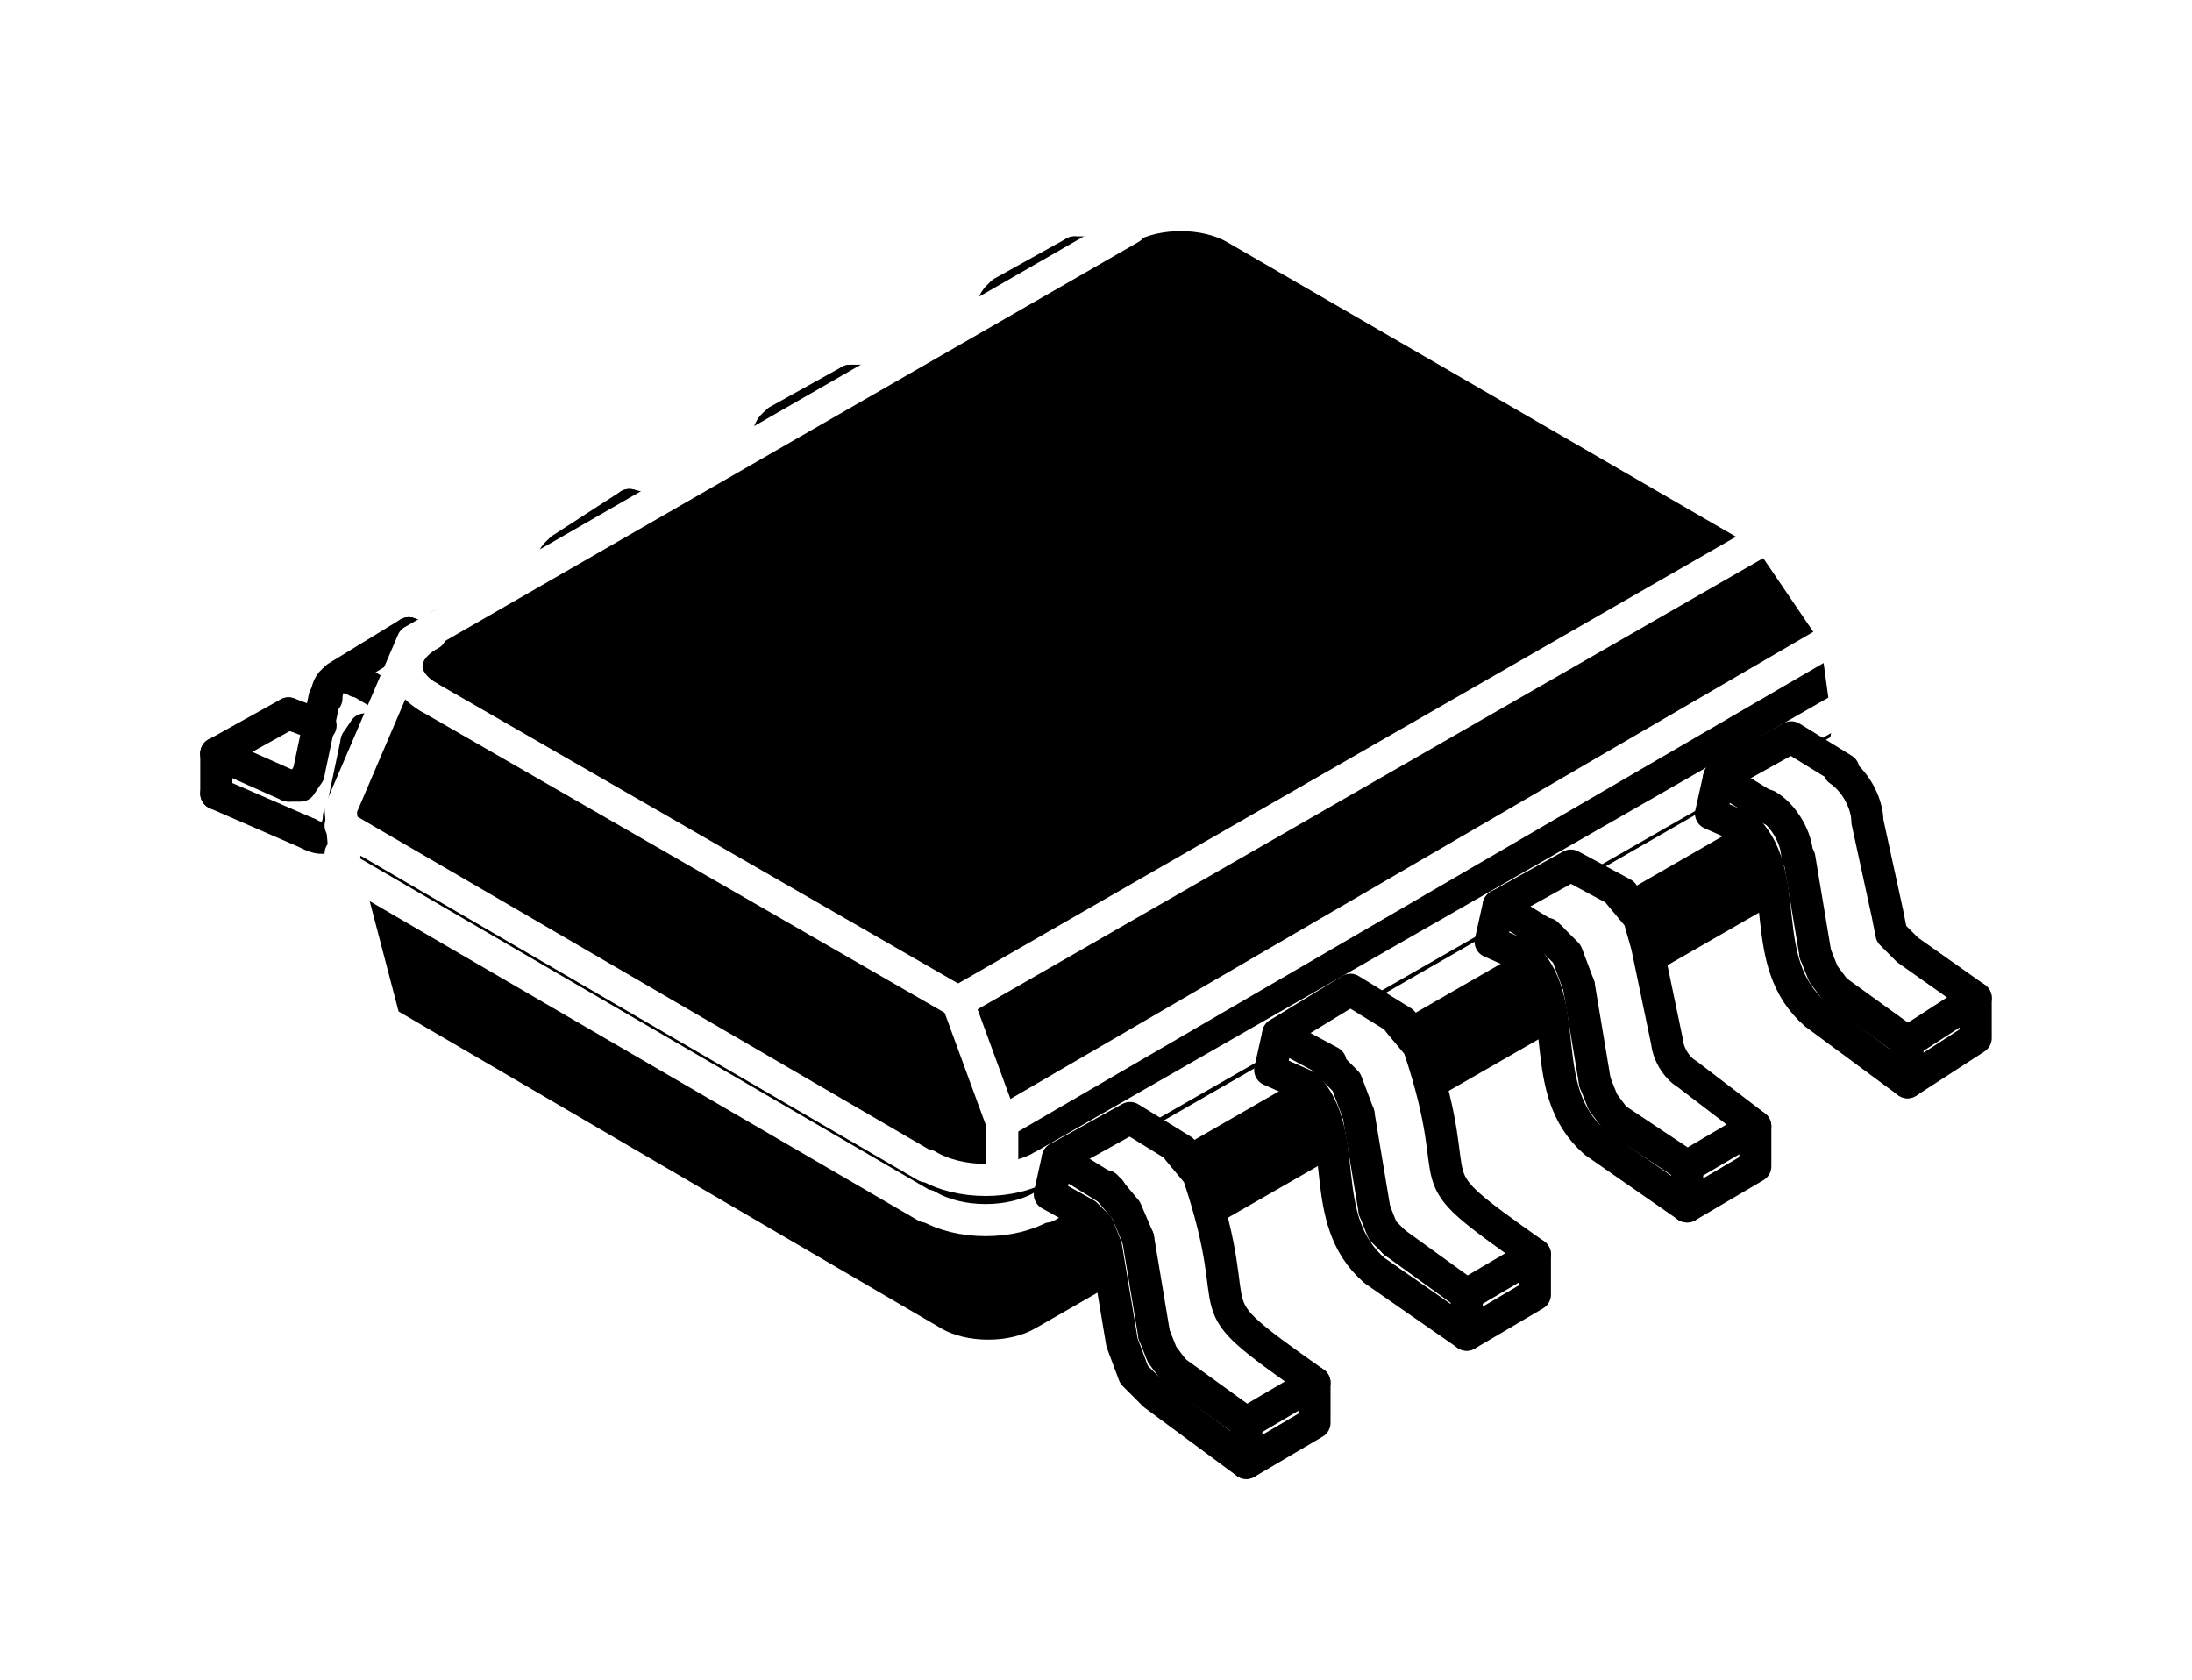 <svg width="10.94mm" height="8.385mm" version="1.1" viewBox="0 0 10.94 8.385" xmlns="http://www.w3.org/2000/svg">
 <g transform="translate(-99.5 -144.49)">
  <g transform="matrix(.353 0 0 -.353 101.6 147.67)">
   <path d="m0 0-0.17-1.304" fill="none" stroke="#000" stroke-linecap="round" stroke-linejoin="round" stroke-miterlimit="10" stroke-width=".454"/>
   <g transform="translate(-.113 -1.644)">
    <path d="m0 0-0.057 0.34" fill="none" stroke="#000" stroke-linecap="round" stroke-linejoin="round" stroke-miterlimit="10" stroke-width=".454"/>
    <g transform="translate(-1.474,-1.134)">
     <path d="m0 0-1.304 0.567" fill="none" stroke="#000" stroke-linecap="round" stroke-linejoin="round" stroke-miterlimit="10" stroke-width=".454"/>
     <g transform="translate(-.283 .68)">
      <path d="m0 0-1.02 0.454" fill="none" stroke="#000" stroke-linecap="round" stroke-linejoin="round" stroke-miterlimit="10" stroke-width=".454"/>
      <g transform="translate(.964 .624)">
       <path d="m0 0-0.227-1.077" fill="none" stroke="#000" stroke-linecap="round" stroke-linejoin="round" stroke-miterlimit="10" stroke-width=".454"/>
       <g transform="translate(-.454 .624)">
        <path d="m0 0-0.227-1.077" fill="none" stroke="#000" stroke-linecap="round" stroke-linejoin="round" stroke-miterlimit="10" stroke-width=".454"/>
        <g transform="translate(1.247 -.794)">
         <path d="m0 0-0.51 0.34" fill="none" stroke="#000" stroke-linecap="round" stroke-linejoin="round" stroke-miterlimit="10" stroke-width=".454"/>
         <g transform="translate(0 .567)">
          <path d="m0 0-0.85 0.51" fill="none" stroke="#000" stroke-linecap="round" stroke-linejoin="round" stroke-miterlimit="10" stroke-width=".454"/>
          <g transform="translate(-1.474,-1.701)">
           <path d="m0 0c0.114-0.066 0.223-0.076 0.303-0.03s0.125 0.143 0.126 0.271" fill="none" stroke="#000" stroke-linecap="round" stroke-linejoin="round" stroke-miterlimit="10" stroke-width=".454"/>
           <g transform="translate(-.283 .68)">
            <path d="m0 0h0.17l0.113 0.17" fill="none" stroke="#000" stroke-linecap="round" stroke-linejoin="round" stroke-miterlimit="10" stroke-width=".454"/>
            <g transform="translate(.964 1.474)">
             <path d="m0 0c-0.114 0.066-0.223 0.077-0.304 0.03-0.079-0.046-0.123-0.143-0.124-0.272" fill="none" stroke="#000" stroke-linecap="round" stroke-linejoin="round" stroke-miterlimit="10" stroke-width=".454"/>
             <g transform="translate(.283 -.68)">
              <path d="m0 0h-0.17l-0.113-0.17" fill="none" stroke="#000" stroke-linecap="round" stroke-linejoin="round" stroke-miterlimit="10" stroke-width=".454"/>
              <g transform="translate(-2.268 -.907)">
               <path d="m0 0v0.567" fill="none" stroke="#000" stroke-linecap="round" stroke-linejoin="round" stroke-miterlimit="10" stroke-width=".454"/>
               <g transform="translate(1.587 -.624)">
                <path d="m0 0 1.191 1.191" fill="none" stroke="#000" stroke-linecap="round" stroke-linejoin="round" stroke-miterlimit="10" stroke-width=".454"/>
                <g transform="translate(-.113 1.587)">
                 <path d="m0 0-0.454 0.17" fill="none" stroke="#000" stroke-linecap="round" stroke-linejoin="round" stroke-miterlimit="10" stroke-width=".454"/>
                 <g transform="translate(1.247,1.304)">
                  <path d="m0 0 0.17-0.057" fill="none" stroke="#000" stroke-linecap="round" stroke-linejoin="round" stroke-miterlimit="10" stroke-width=".454"/>
                  <g transform="translate(-2.721,-1.701)">
                   <path d="m0 0 1.02 0.567" fill="none" stroke="#000" stroke-linecap="round" stroke-linejoin="round" stroke-miterlimit="10" stroke-width=".454"/>
                   <g transform="translate(1.701,1.077)">
                    <path d="m0 0 1.02 0.624" fill="none" stroke="#000" stroke-linecap="round" stroke-linejoin="round" stroke-miterlimit="10" stroke-width=".454"/>
                    <g transform="translate(4.365,2.381)">
                     <path d="m0 0-0.227-1.304" fill="none" stroke="#000" stroke-linecap="round" stroke-linejoin="round" stroke-miterlimit="10" stroke-width=".454"/>
                     <g transform="translate(-.17 -1.644)">
                      <path d="m0 0-0.057 0.34" fill="none" stroke="#000" stroke-linecap="round" stroke-linejoin="round" stroke-miterlimit="10" stroke-width=".454"/>
                      <g transform="translate(-1.417,-1.134)">
                       <path d="m0 0-1.304 0.567" fill="none" stroke="#000" stroke-linecap="round" stroke-linejoin="round" stroke-miterlimit="10" stroke-width=".454"/>
                       <g transform="translate(-.34 .68)">
                        <path d="m0 0-0.964 0.454" fill="none" stroke="#000" stroke-linecap="round" stroke-linejoin="round" stroke-miterlimit="10" stroke-width=".454"/>
                        <g transform="translate(1.02 .624)">
                         <path d="m0 0-0.283-1.077" fill="none" stroke="#000" stroke-linecap="round" stroke-linejoin="round" stroke-miterlimit="10" stroke-width=".454"/>
                         <g transform="translate(-.454 .624)">
                          <path d="m0 0-0.283-1.077" fill="none" stroke="#000" stroke-linecap="round" stroke-linejoin="round" stroke-miterlimit="10" stroke-width=".454"/>
                          <g transform="translate(1.191 -.794)">
                           <path d="m0 0-0.454 0.34" fill="none" stroke="#000" stroke-linecap="round" stroke-linejoin="round" stroke-miterlimit="10" stroke-width=".454"/>
                           <g transform="translate(0 .567)">
                            <path d="m0 0-0.85 0.51" fill="none" stroke="#000" stroke-linecap="round" stroke-linejoin="round" stroke-miterlimit="10" stroke-width=".454"/>
                            <g transform="translate(-1.417,-1.701)">
                             <path d="m0 0c0.114-0.066 0.223-0.076 0.303-0.03 0.072 0.041 0.116 0.125 0.125 0.236" fill="none" stroke="#000" stroke-linecap="round" stroke-linejoin="round" stroke-miterlimit="10" stroke-width=".454"/>
                             <g transform="translate(-.34 .68)">
                              <path d="m0 0c0.075-0.044 0.148-0.051 0.201-0.02 0.055 0.031 0.085 0.099 0.085 0.189" fill="none" stroke="#000" stroke-linecap="round" stroke-linejoin="round" stroke-miterlimit="10" stroke-width=".454"/>
                              <g transform="translate(1.021,1.474)">
                               <path d="m0 0c-0.114 0.066-0.223 0.076-0.303 0.03s-0.125-0.143-0.126-0.271" fill="none" stroke="#000" stroke-linecap="round" stroke-linejoin="round" stroke-miterlimit="10" stroke-width=".454"/>
                               <g transform="translate(.283 -.68)">
                                <path d="m0 0c-0.076 0.044-0.148 0.051-0.201 0.02-0.055-0.031-0.085-0.099-0.085-0.189" fill="none" stroke="#000" stroke-linecap="round" stroke-linejoin="round" stroke-miterlimit="10" stroke-width=".454"/>
                                <g transform="translate(-2.268 -.907)">
                                 <path d="m0 0v0.567" fill="none" stroke="#000" stroke-linecap="round" stroke-linejoin="round" stroke-miterlimit="10" stroke-width=".454"/>
                                 <g transform="translate(1.531 -.624)">
                                  <path d="m0 0 1.191 1.191" fill="none" stroke="#000" stroke-linecap="round" stroke-linejoin="round" stroke-miterlimit="10" stroke-width=".454"/>
                                  <g transform="translate(-.057 1.587)">
                                   <path d="m0 0-0.454 0.17" fill="none" stroke="#000" stroke-linecap="round" stroke-linejoin="round" stroke-miterlimit="10" stroke-width=".454"/>
                                   <g transform="translate(1.191,1.304)">
                                    <path d="m0 0 0.227-0.057" fill="none" stroke="#000" stroke-linecap="round" stroke-linejoin="round" stroke-miterlimit="10" stroke-width=".454"/>
                                    <g transform="translate(-2.665,-1.701)">
                                     <path d="m0 0 1.02 0.567" fill="none" stroke="#000" stroke-linecap="round" stroke-linejoin="round" stroke-miterlimit="10" stroke-width=".454"/>
                                     <g transform="translate(1.701,1.077)">
                                      <path d="m0 0 0.964 0.624" fill="none" stroke="#000" stroke-linecap="round" stroke-linejoin="round" stroke-miterlimit="10" stroke-width=".454"/>
                                      <g transform="translate(4.252,2.381)">
                                       <path d="m0 0-0.17-1.304" fill="none" stroke="#000" stroke-linecap="round" stroke-linejoin="round" stroke-miterlimit="10" stroke-width=".454"/>
                                       <g transform="translate(-.113 -1.644)">
                                        <path d="m0 0-0.057 0.34" fill="none" stroke="#000" stroke-linecap="round" stroke-linejoin="round" stroke-miterlimit="10" stroke-width=".454"/>
                                        <g transform="translate(-1.474,-1.191)">
                                         <path d="m0 0-1.304 0.567" fill="none" stroke="#000" stroke-linecap="round" stroke-linejoin="round" stroke-miterlimit="10" stroke-width=".454"/>
                                         <g transform="translate(-.283 .737)">
                                          <path d="m0 0-1.02 0.397" fill="none" stroke="#000" stroke-linecap="round" stroke-linejoin="round" stroke-miterlimit="10" stroke-width=".454"/>
                                          <g transform="translate(.964 .624)">
                                           <path d="m0 0-0.227-1.077" fill="none" stroke="#000" stroke-linecap="round" stroke-linejoin="round" stroke-miterlimit="10" stroke-width=".454"/>
                                           <g transform="translate(-.454 .624)">
                                            <path d="m0 0-0.227-1.077" fill="none" stroke="#000" stroke-linecap="round" stroke-linejoin="round" stroke-miterlimit="10" stroke-width=".454"/>
                                            <g transform="translate(1.247 -.794)">
                                             <path d="m0 0-0.51 0.283" fill="none" stroke="#000" stroke-linecap="round" stroke-linejoin="round" stroke-miterlimit="10" stroke-width=".454"/>
                                             <g transform="translate(0 .567)">
                                              <path d="m0 0-0.85 0.51" fill="none" stroke="#000" stroke-linecap="round" stroke-linejoin="round" stroke-miterlimit="10" stroke-width=".454"/>
                                              <g transform="translate(-1.474,-1.758)">
                                               <path d="m0 0c0.114-0.066 0.223-0.076 0.303-0.03 0.091 0.052 0.137 0.172 0.125 0.325" fill="none" stroke="#000" stroke-linecap="round" stroke-linejoin="round" stroke-miterlimit="10" stroke-width=".454"/>
                                               <g transform="translate(-.283 .737)">
                                                <path d="m0 0h0.17l0.113 0.17" fill="none" stroke="#000" stroke-linecap="round" stroke-linejoin="round" stroke-miterlimit="10" stroke-width=".454"/>
                                                <g transform="translate(.964 1.474)">
                                                 <path d="m0 0c-0.114 0.066-0.223 0.077-0.304 0.03-0.079-0.046-0.123-0.143-0.124-0.272" fill="none" stroke="#000" stroke-linecap="round" stroke-linejoin="round" stroke-miterlimit="10" stroke-width=".454"/>
                                                 <g transform="translate(.284 -.737)">
                                                  <path d="m0 0c-0.076 0.044-0.148 0.051-0.201 0.02-0.043-0.024-0.071-0.071-0.081-0.135" fill="none" stroke="#000" stroke-linecap="round" stroke-linejoin="round" stroke-miterlimit="10" stroke-width=".454"/>
                                                  <g transform="translate(-2.268 -.907)">
                                                   <path d="m0 0v0.567" fill="none" stroke="#000" stroke-linecap="round" stroke-linejoin="round" stroke-miterlimit="10" stroke-width=".454"/>
                                                   <g transform="translate(1.587 -.624)">
                                                    <path d="m0 0 1.191 1.247" fill="none" stroke="#000" stroke-linecap="round" stroke-linejoin="round" stroke-miterlimit="10" stroke-width=".454"/>
                                                    <g transform="translate(-.113 1.587)">
                                                     <path d="m0 0-0.454 0.17" fill="none" stroke="#000" stroke-linecap="round" stroke-linejoin="round" stroke-miterlimit="10" stroke-width=".454"/>
                                                     <g transform="translate(1.247,1.304)">
                                                      <path d="m0 0h0.17" fill="none" stroke="#000" stroke-linecap="round" stroke-linejoin="round" stroke-miterlimit="10" stroke-width=".454"/>
                                                      <g transform="translate(-2.721,-1.701)">
                                                       <path d="m0 0 1.02 0.567" fill="none" stroke="#000" stroke-linecap="round" stroke-linejoin="round" stroke-miterlimit="10" stroke-width=".454"/>
                                                       <g transform="translate(1.701,1.134)">
                                                        <path d="m0 0 1.02 0.567" fill="none" stroke="#000" stroke-linecap="round" stroke-linejoin="round" stroke-miterlimit="10" stroke-width=".454"/>
                                                        <g transform="translate(4.365,2.381)">
                                                         <path d="m0 0-0.227-1.304" fill="none" stroke="#000" stroke-linecap="round" stroke-linejoin="round" stroke-miterlimit="10" stroke-width=".454"/>
                                                         <g transform="translate(-.17 -1.644)">
                                                          <path d="m0 0-0.057 0.34" fill="none" stroke="#000" stroke-linecap="round" stroke-linejoin="round" stroke-miterlimit="10" stroke-width=".454"/>
                                                          <g transform="translate(-1.417,-1.191)">
                                                           <path d="m0 0-1.304 0.567" fill="none" stroke="#000" stroke-linecap="round" stroke-linejoin="round" stroke-miterlimit="10" stroke-width=".454"/>
                                                           <g transform="translate(-.34 .737)">
                                                            <path d="m0 0-0.964 0.397" fill="none" stroke="#000" stroke-linecap="round" stroke-linejoin="round" stroke-miterlimit="10" stroke-width=".454"/>
                                                            <g transform="translate(1.02 .624)">
                                                             <path d="m0 0-0.283-1.077" fill="none" stroke="#000" stroke-linecap="round" stroke-linejoin="round" stroke-miterlimit="10" stroke-width=".454"/>
                                                             <g transform="translate(-.454 .567)">
                                                              <path d="m0 0-0.227-1.02" fill="none" stroke="#000" stroke-linecap="round" stroke-linejoin="round" stroke-miterlimit="10" stroke-width=".454"/>
                                                              <g transform="translate(1.191 -.737)">
                                                               <path d="m0 0-0.454 0.284" fill="none" stroke="#000" stroke-linecap="round" stroke-linejoin="round" stroke-miterlimit="10" stroke-width=".454"/>
                                                               <g transform="translate(0 .567)">
                                                                <path d="m0 0-0.85 0.51" fill="none" stroke="#000" stroke-linecap="round" stroke-linejoin="round" stroke-miterlimit="10" stroke-width=".454"/>
                                                                <g transform="translate(-1.417,-1.757)">
                                                                 <path d="m0 0c0.114-0.066 0.223-0.076 0.303-0.03 0.085 0.049 0.13 0.156 0.126 0.297" fill="none" stroke="#000" stroke-linecap="round" stroke-linejoin="round" stroke-miterlimit="10" stroke-width=".454"/>
                                                                 <g transform="translate(-.34 .737)">
                                                                  <path d="m0 0c0.075-0.044 0.148-0.051 0.201-0.02 0.061 0.034 0.091 0.114 0.084 0.217" fill="none" stroke="#000" stroke-linecap="round" stroke-linejoin="round" stroke-miterlimit="10" stroke-width=".454"/>
                                                                  <g transform="translate(1.02,1.474)">
                                                                   <path d="m0 0c-0.114 0.066-0.223 0.076-0.303 0.03-0.091-0.052-0.137-0.172-0.125-0.325" fill="none" stroke="#000" stroke-linecap="round" stroke-linejoin="round" stroke-miterlimit="10" stroke-width=".454"/>
                                                                   <g transform="translate(.283 -.737)">
                                                                    <path d="m0 0c-0.075 0.044-0.148 0.051-0.201 0.02-0.043-0.024-0.071-0.071-0.081-0.135" fill="none" stroke="#000" stroke-linecap="round" stroke-linejoin="round" stroke-miterlimit="10" stroke-width=".454"/>
                                                                    <g transform="translate(-2.268 -.907)">
                                                                     <path d="m0 0v0.567" fill="none" stroke="#000" stroke-linecap="round" stroke-linejoin="round" stroke-miterlimit="10" stroke-width=".454"/>
                                                                     <g transform="translate(1.531 -.624)">
                                                                      <path d="m0 0 1.191 1.247" fill="none" stroke="#000" stroke-linecap="round" stroke-linejoin="round" stroke-miterlimit="10" stroke-width=".454"/>
                                                                      <g transform="translate(-.057 1.587)">
                                                                       <path d="m0 0-0.454 0.17" fill="none" stroke="#000" stroke-linecap="round" stroke-linejoin="round" stroke-miterlimit="10" stroke-width=".454"/>
                                                                       <g transform="translate(1.247,1.304)">
                                                                        <path d="m0 0h0.17" fill="none" stroke="#000" stroke-linecap="round" stroke-linejoin="round" stroke-miterlimit="10" stroke-width=".454"/>
                                                                        <g transform="translate(-2.721,-1.701)">
                                                                         <path d="m0 0 1.02 0.567" fill="none" stroke="#000" stroke-linecap="round" stroke-linejoin="round" stroke-miterlimit="10" stroke-width=".454"/>
                                                                         <g transform="translate(1.701,1.134)">
                                                                          <path d="m0 0 1.02 0.567" fill="none" stroke="#000" stroke-linecap="round" stroke-linejoin="round" stroke-miterlimit="10" stroke-width=".454"/>
                                                                         </g>
                                                                        </g>
                                                                       </g>
                                                                      </g>
                                                                     </g>
                                                                    </g>
                                                                   </g>
                                                                  </g>
                                                                 </g>
                                                                </g>
                                                               </g>
                                                              </g>
                                                             </g>
                                                            </g>
                                                           </g>
                                                          </g>
                                                         </g>
                                                        </g>
                                                       </g>
                                                      </g>
                                                     </g>
                                                    </g>
                                                   </g>
                                                  </g>
                                                 </g>
                                                </g>
                                               </g>
                                              </g>
                                             </g>
                                            </g>
                                           </g>
                                          </g>
                                         </g>
                                        </g>
                                       </g>
                                      </g>
                                     </g>
                                    </g>
                                   </g>
                                  </g>
                                 </g>
                                </g>
                               </g>
                              </g>
                             </g>
                            </g>
                           </g>
                          </g>
                         </g>
                        </g>
                       </g>
                      </g>
                     </g>
                    </g>
                   </g>
                  </g>
                 </g>
                </g>
               </g>
              </g>
             </g>
            </g>
           </g>
          </g>
         </g>
        </g>
       </g>
      </g>
     </g>
    </g>
   </g>
  </g>
  <g transform="matrix(.353 0 0 -.353 101.2 148.75)">
   <path d="m0 0 0.624-2.381 7.767-4.536c0.202-0.116 0.477-0.182 0.764-0.182 0.288 0 0.563 0.066 0.766 0.183v-1e-3l11.055 6.35 0.341 2.381-0.171 1.247-0.963 1.418-7.54 4.365c-0.203 0.117-0.478 0.183-0.765 0.183-0.273 0-0.536-0.06-0.736-0.167l0.026-0.016-10.148-5.839-1.02-2.381 0.057-0.624" fill-rule="evenodd"/>
   <path d="m0 0 0.624-2.381 7.767-4.536c0.202-0.116 0.477-0.182 0.764-0.182 0.288 0 0.563 0.066 0.766 0.183v-1e-3l11.055 6.35 0.341 2.381-0.171 1.247-0.963 1.418-7.54 4.365c-0.203 0.117-0.478 0.183-0.765 0.183-0.273 0-0.536-0.06-0.736-0.167l0.026-0.016-10.148-5.839-1.02-2.381 0.057-0.624" fill="none" stroke="#fff" stroke-linecap="round" stroke-linejoin="round" stroke-miterlimit="10" stroke-width=".454"/>
   <g transform="translate(0 .397)">
    <path d="m0 0 8.277-4.819" fill="none" stroke="#fff" stroke-linecap="round" stroke-linejoin="round" stroke-miterlimit="10" stroke-width=".454"/>
    <g transform="translate(9.921,-4.819)">
     <path d="m0 0c-0.212-0.123-0.501-0.192-0.802-0.192-0.31 0-0.607 0.074-0.821 0.204" fill="none" stroke="#fff" stroke-linecap="round" stroke-linejoin="round" stroke-miterlimit="10" stroke-width=".454"/>
     <g transform="translate(-8.674,6.633)">
      <path d="m0 0 7.483-4.309" fill="none" stroke="#fff" stroke-linecap="round" stroke-linejoin="round" stroke-miterlimit="10" stroke-width=".454"/>
      <path d="m0 0c-0.202 0.117-0.316 0.275-0.316 0.439 0 0.172 0.123 0.336 0.34 0.453" fill="none" stroke="#fff" stroke-linecap="round" stroke-linejoin="round" stroke-miterlimit="10" stroke-width=".454"/>
      <g transform="translate(7.483,-4.309)">
       <path d="m0 0 11.452 6.576" fill="none" stroke="#fff" stroke-linecap="round" stroke-linejoin="round" stroke-miterlimit="10" stroke-width=".454"/>
       <g transform="translate(.624 -2.438)">
        <path d="m0 0v0.737" fill="none" stroke="#fff" stroke-linecap="round" stroke-linejoin="round" stroke-miterlimit="10" stroke-width=".454"/>
        <g transform="translate(.567 .113)">
         <path d="m0 0 11.282 6.463" fill="none" stroke="#fff" stroke-linecap="round" stroke-linejoin="round" stroke-miterlimit="10" stroke-width=".454"/>
         <g transform="translate(.057 -.567)">
          <path d="m0 0 11.339 6.52" fill="none" stroke="#fff" stroke-linecap="round" stroke-linejoin="round" stroke-miterlimit="10" stroke-width=".454"/>
          <g transform="translate(-9.978,4.819)">
           <path d="m0 0 8.277-4.819" fill="none" stroke="#fff" stroke-linecap="round" stroke-linejoin="round" stroke-miterlimit="10" stroke-width=".454"/>
           <g transform="translate(9.921,-4.819)">
            <path d="m0 0c-0.213-0.123-0.501-0.192-0.802-0.192-0.311 0-0.607 0.074-0.821 0.203" fill="none" stroke="#fff" stroke-linecap="round" stroke-linejoin="round" stroke-miterlimit="10" stroke-width=".454"/>
            <g transform="translate(-.567 1.191)">
             <path d="m0 0 11.792 6.86" fill="none" stroke="#fff" stroke-linecap="round" stroke-linejoin="round" stroke-miterlimit="10" stroke-width=".454"/>
            </g>
           </g>
          </g>
         </g>
        </g>
       </g>
      </g>
     </g>
    </g>
   </g>
  </g>
  <g transform="matrix(.353 0 0 -.353 106.5 149.59)">
   <path d="m0 0-0.737 0.454-1.021-0.624-0.113-0.51 0.51-0.227c0.653-0.681 0.116-1.87 0.964-2.608l1.304-0.907 0.964 0.567v0.567c-1.858 1.309-0.889 0.709-1.644 2.948l-0.284 0.34" fill="#fff" fill-rule="evenodd"/>
   <path d="m0 0-0.737 0.454-1.021-0.624-0.113-0.51 0.51-0.227c0.653-0.681 0.116-1.87 0.964-2.608l1.304-0.907 0.964 0.567v0.567c-1.858 1.309-0.889 0.709-1.644 2.948l-0.284 0.34" fill="none" stroke="#000" stroke-linecap="round" stroke-linejoin="round" stroke-miterlimit="10" stroke-width=".454"/>
   <g transform="translate(-.113 -3.118)">
    <path d="m0 0 1.02-0.737" fill="none" stroke="#000" stroke-linecap="round" stroke-linejoin="round" stroke-miterlimit="10" stroke-width=".454"/>
    <g transform="translate(-.51 1.814)">
     <path d="m0 0 0.227-1.361" fill="none" stroke="#000" stroke-linecap="round" stroke-linejoin="round" stroke-miterlimit="10" stroke-width=".454"/>
     <g transform="translate(-1.134,1.134)">
      <path d="m0 0 0.737-0.397" fill="none" stroke="#000" stroke-linecap="round" stroke-linejoin="round" stroke-miterlimit="10" stroke-width=".454"/>
      <g transform="translate(1.644,-2.948)">
       <path d="m0 0-0.17 0.17-0.113 0.284" fill="none" stroke="#000" stroke-linecap="round" stroke-linejoin="round" stroke-miterlimit="10" stroke-width=".454"/>
       <g transform="translate(-.964 2.551)">
        <path d="m0 0 0.283-0.283 0.171-0.454" fill="none" stroke="#000" stroke-linecap="round" stroke-linejoin="round" stroke-miterlimit="10" stroke-width=".454"/>
        <g transform="translate(1.984,-3.855)">
         <path d="m0 0v0.567l0.964 0.567" fill="none" stroke="#000" stroke-linecap="round" stroke-linejoin="round" stroke-miterlimit="10" stroke-width=".454"/>
        </g>
       </g>
      </g>
     </g>
    </g>
   </g>
  </g>
  <g transform="matrix(.353 0 0 -.353 105.4 150.23)">
   <path d="m0 0-0.737 0.454-1.021-0.567-0.113-0.511 0.51-0.283 0.17-0.17 0.114-0.284 0.227-1.36 0.17-0.454 0.283-0.283 1.304-0.964 0.964 0.567v0.567c-1.858 1.309-0.889 0.71-1.644 2.948l-0.284 0.34" fill="#fff" fill-rule="evenodd"/>
   <path d="m0 0-0.737 0.454-1.021-0.567-0.113-0.511 0.51-0.283 0.17-0.17 0.114-0.284 0.227-1.36 0.17-0.454 0.283-0.283 1.304-0.964 0.964 0.567v0.567c-1.858 1.309-0.889 0.71-1.644 2.948l-0.284 0.34" fill="none" stroke="#000" stroke-linecap="round" stroke-linejoin="round" stroke-miterlimit="10" stroke-width=".454"/>
   <g transform="translate(-.113 -3.118)">
    <path d="m0 0 1.02-0.737" fill="none" stroke="#000" stroke-linecap="round" stroke-linejoin="round" stroke-miterlimit="10" stroke-width=".454"/>
    <g transform="translate(-.51 1.871)">
     <path d="m0 0 0.227-1.361" fill="none" stroke="#000" stroke-linecap="round" stroke-linejoin="round" stroke-miterlimit="10" stroke-width=".454"/>
     <g transform="translate(-1.134,1.134)">
      <path d="m0 0 0.737-0.454" fill="none" stroke="#000" stroke-linecap="round" stroke-linejoin="round" stroke-miterlimit="10" stroke-width=".454"/>
      <g transform="translate(1.644,-3.005)">
       <path d="m0 0-0.17 0.227-0.113 0.283" fill="none" stroke="#000" stroke-linecap="round" stroke-linejoin="round" stroke-miterlimit="10" stroke-width=".454"/>
       <g transform="translate(-.964 2.608)">
        <path d="m0 0 0.284-0.34 0.17-0.397" fill="none" stroke="#000" stroke-linecap="round" stroke-linejoin="round" stroke-miterlimit="10" stroke-width=".454"/>
        <g transform="translate(1.984,-3.912)">
         <path d="m0 0v0.567l0.964 0.567" fill="none" stroke="#000" stroke-linecap="round" stroke-linejoin="round" stroke-miterlimit="10" stroke-width=".454"/>
        </g>
       </g>
      </g>
     </g>
    </g>
   </g>
  </g>
  <g transform="matrix(.353 0 0 -.353 107.6 148.95)">
   <path d="m0 0-0.737 0.397-1.02-0.567-0.114-0.51 0.51-0.227c0.653-0.681 0.116-1.87 0.964-2.608l1.304-0.907 0.964 0.567v0.567l-0.964 0.737c-0.076 0.044-0.149 0.121-0.203 0.215-0.044 0.078-0.073 0.161-0.081 0.238h1e-3l-0.284 1.361-0.113 0.397-0.284 0.34" fill="#fff" fill-rule="evenodd"/>
   <path d="m0 0-0.737 0.397-1.02-0.567-0.114-0.51 0.51-0.227c0.653-0.681 0.116-1.87 0.964-2.608l1.304-0.907 0.964 0.567v0.567l-0.964 0.737c-0.076 0.044-0.149 0.121-0.203 0.215-0.044 0.078-0.073 0.161-0.081 0.238h1e-3l-0.284 1.361-0.113 0.397-0.284 0.34" fill="none" stroke="#000" stroke-linecap="round" stroke-linejoin="round" stroke-miterlimit="10" stroke-width=".454"/>
   <g transform="translate(-.113 -3.175)">
    <path d="m0 0 1.02-0.68" fill="none" stroke="#000" stroke-linecap="round" stroke-linejoin="round" stroke-miterlimit="10" stroke-width=".454"/>
    <g transform="translate(-.51 1.871)">
     <path d="m0 0 0.227-1.361" fill="none" stroke="#000" stroke-linecap="round" stroke-linejoin="round" stroke-miterlimit="10" stroke-width=".454"/>
     <g transform="translate(-1.134,1.134)">
      <path d="m0 0 0.737-0.454" fill="none" stroke="#000" stroke-linecap="round" stroke-linejoin="round" stroke-miterlimit="10" stroke-width=".454"/>
      <g transform="translate(1.644,-3.005)">
       <path d="m0 0-0.17 0.227-0.113 0.283" fill="none" stroke="#000" stroke-linecap="round" stroke-linejoin="round" stroke-miterlimit="10" stroke-width=".454"/>
       <g transform="translate(-.964 2.608)">
        <path d="m0 0 0.283-0.283 0.171-0.454" fill="none" stroke="#000" stroke-linecap="round" stroke-linejoin="round" stroke-miterlimit="10" stroke-width=".454"/>
        <g transform="translate(1.984,-3.855)">
         <path d="m0 0v0.567l0.964 0.567" fill="none" stroke="#000" stroke-linecap="round" stroke-linejoin="round" stroke-miterlimit="10" stroke-width=".454"/>
        </g>
       </g>
      </g>
     </g>
    </g>
   </g>
  </g>
  <g transform="matrix(.353 0 0 -.353 108.7 148.33)">
   <path d="m0 0-0.737 0.454-1.02-0.567-0.114-0.511 0.51-0.226c0.653-0.682 0.116-1.87 0.964-2.608l1.304-0.964 0.964 0.624v0.566l-0.964 0.681-0.227 0.227-0.056 0.283-0.284 1.304c0 0.132-0.046 0.286-0.127 0.426-0.073 0.125-0.169 0.231-0.271 0.299" fill="#fff" fill-rule="evenodd"/>
   <path d="m0 0-0.737 0.454-1.02-0.567-0.114-0.511 0.51-0.226c0.653-0.682 0.116-1.87 0.964-2.608l1.304-0.964 0.964 0.624v0.566l-0.964 0.681-0.227 0.227-0.056 0.283-0.284 1.304v0c0 0.132-0.046 0.286-0.127 0.426-0.073 0.125-0.169 0.231-0.271 0.299" fill="none" stroke="#000" stroke-linecap="round" stroke-linejoin="round" stroke-miterlimit="10" stroke-width=".454"/>
   <g transform="translate(-.113 -3.118)">
    <path d="m0 0 1.02-0.737" fill="none" stroke="#000" stroke-linecap="round" stroke-linejoin="round" stroke-miterlimit="10" stroke-width=".454"/>
    <g transform="translate(-.51 1.871)">
     <path d="m0 0 0.227-1.361" fill="none" stroke="#000" stroke-linecap="round" stroke-linejoin="round" stroke-miterlimit="10" stroke-width=".454"/>
     <g transform="translate(-1.134,1.134)">
      <path d="m0 0 0.737-0.454" fill="none" stroke="#000" stroke-linecap="round" stroke-linejoin="round" stroke-miterlimit="10" stroke-width=".454"/>
      <g transform="translate(1.644,-3.005)">
       <path d="m0 0-0.17 0.227-0.113 0.283" fill="none" stroke="#000" stroke-linecap="round" stroke-linejoin="round" stroke-miterlimit="10" stroke-width=".454"/>
       <g transform="translate(-.964 2.608)">
        <path d="m0 0c0.113-0.065 0.221-0.179 0.301-0.318 0.077-0.132 0.121-0.277 0.124-0.404" fill="none" stroke="#000" stroke-linecap="round" stroke-linejoin="round" stroke-miterlimit="10" stroke-width=".454"/>
        <g transform="translate(1.984,-3.912)">
         <path d="m0 0v0.567l0.964 0.624" fill="none" stroke="#000" stroke-linecap="round" stroke-linejoin="round" stroke-miterlimit="10" stroke-width=".454"/>
        </g>
       </g>
      </g>
     </g>
    </g>
   </g>
  </g>
  <g transform="matrix(.353 0 0 -.353 104.5 150.09)">
   <path d="m0 0-0.624 1.701" fill="none" stroke="#fff" stroke-linecap="round" stroke-linejoin="round" stroke-miterlimit="10" stroke-width=".454"/>
  </g>
 </g>
</svg>
